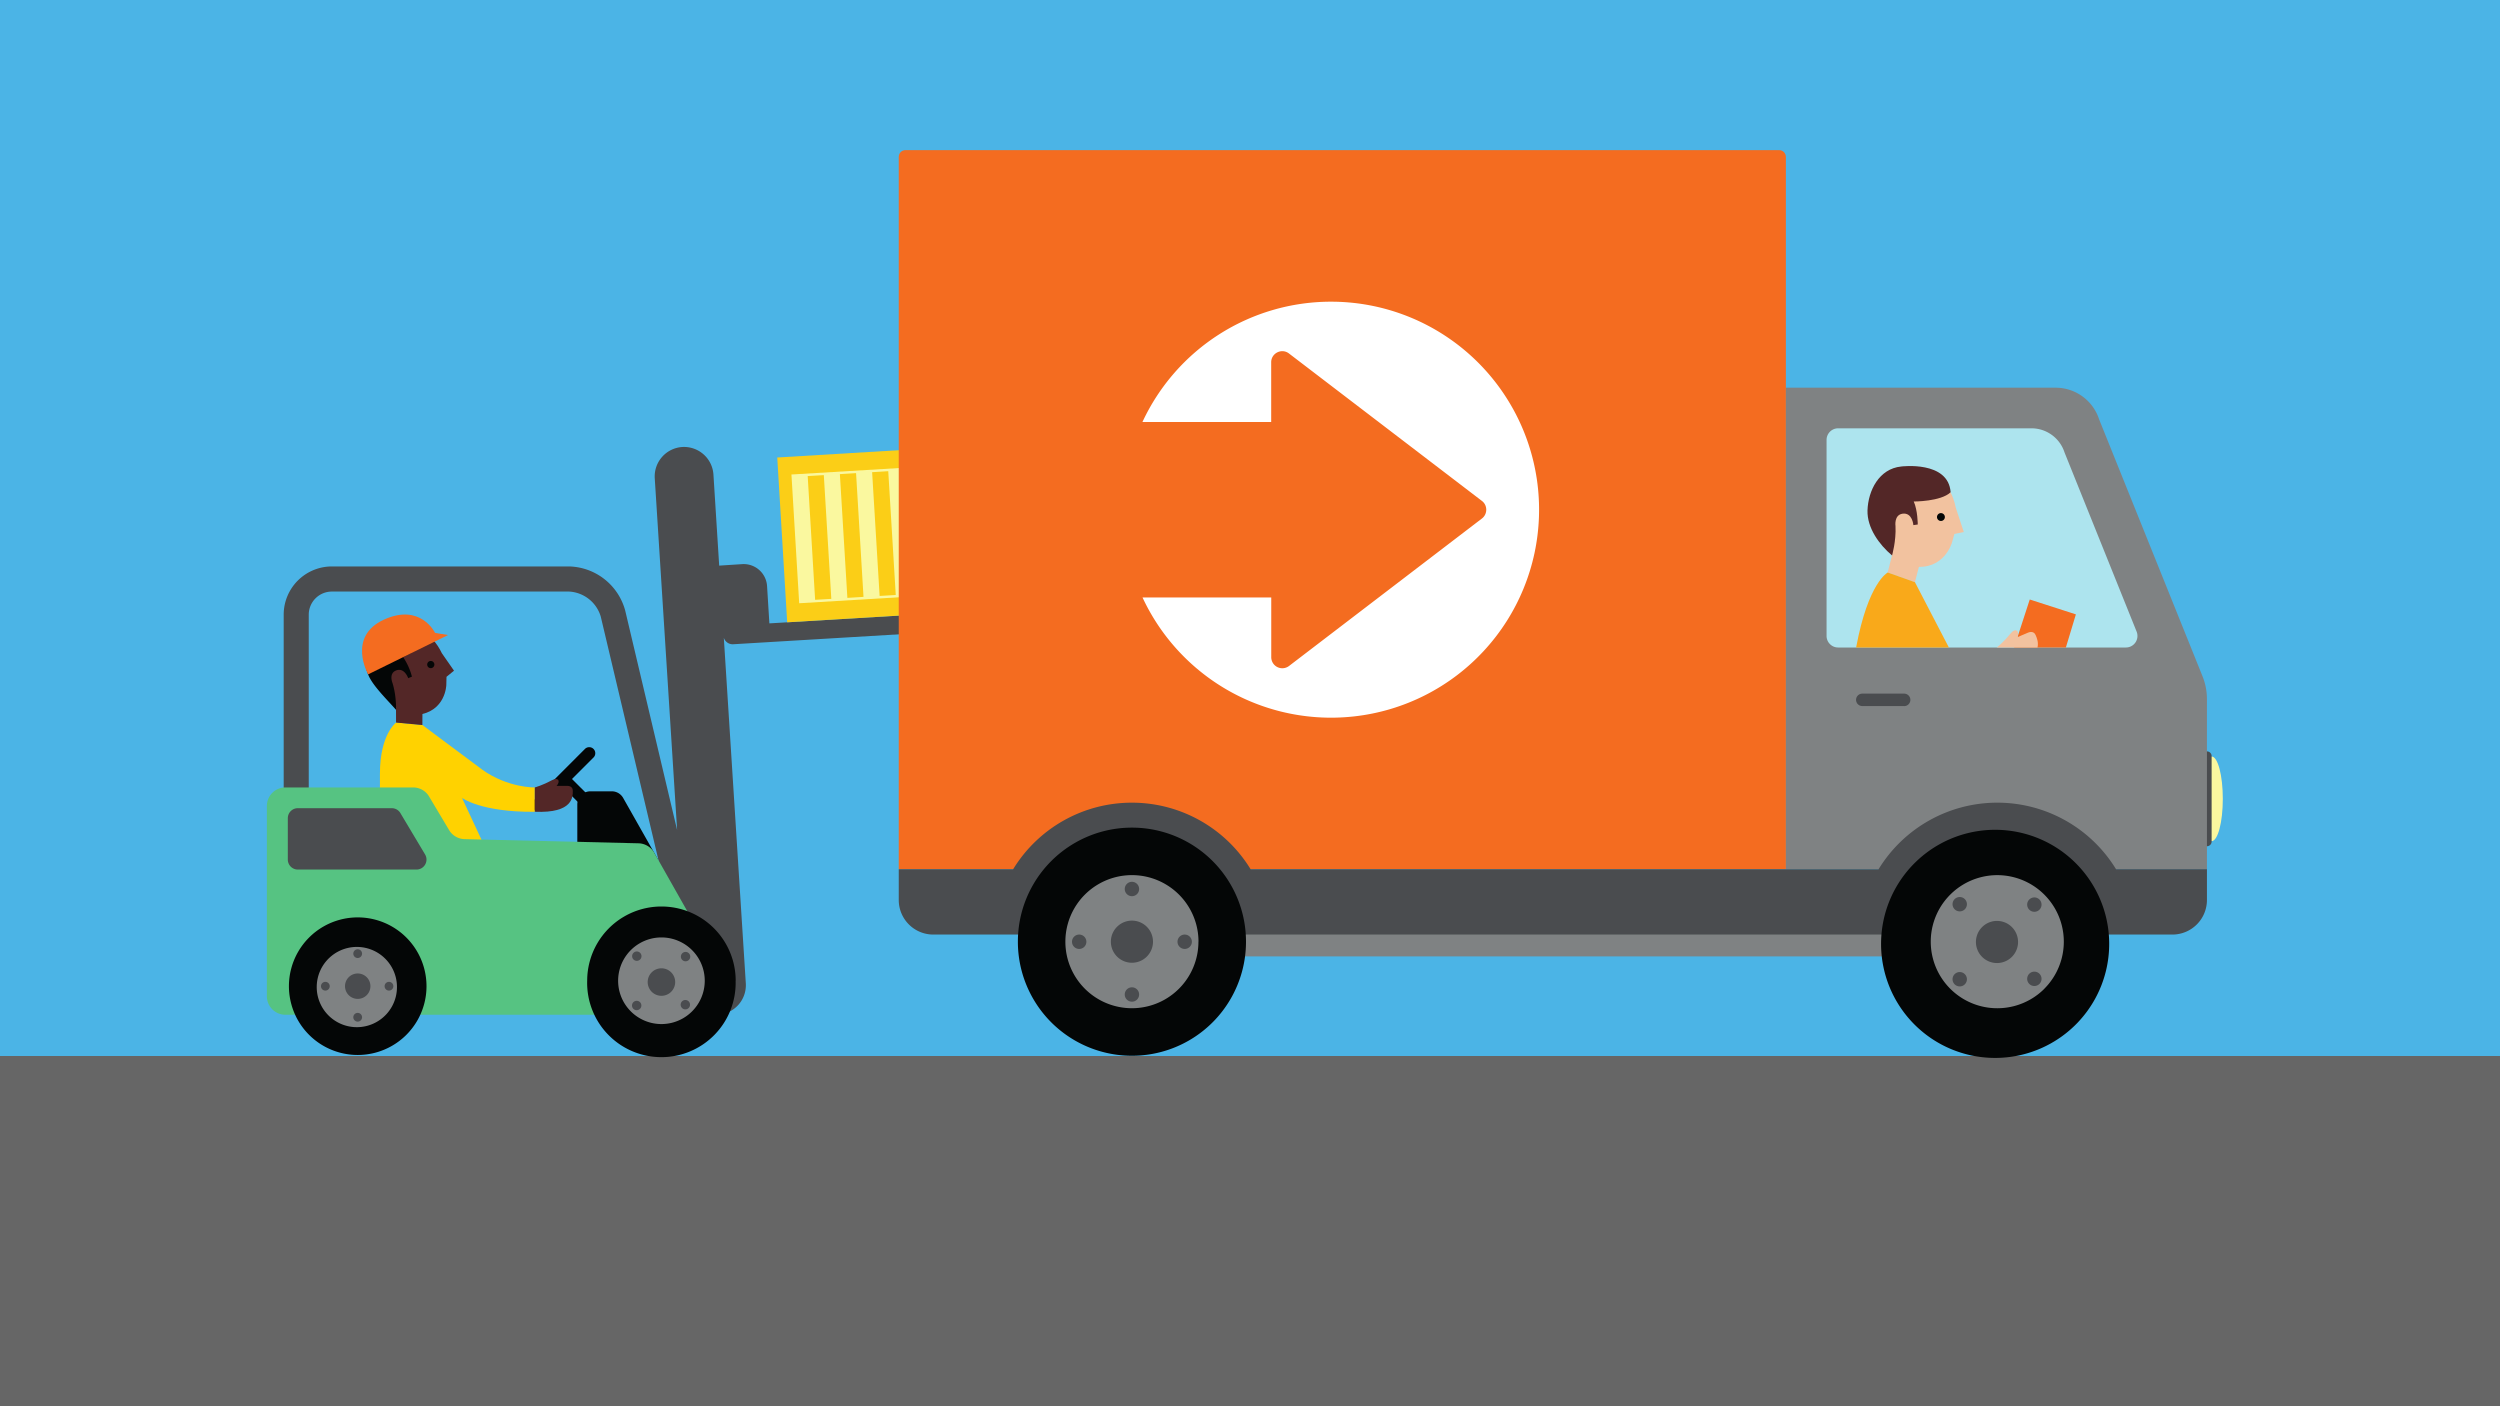 <svg xmlns="http://www.w3.org/2000/svg" viewBox="0 0 400 225">
  <path fill="#4bb4e6" d="M400 225H0V0h400v225"/>
  <path fill="#666" d="M400 225H0v-56.04h400V225"/>
  <path fill="#040606" d="M105.37 137.68h-10.9a2.1 2.1 0 01-2.1-2.1v-6.87c0-1.16.94-2.1 2.1-2.1h3.42c.76 0 1.45.41 1.82 1.07l5.66 10"/>
  <path fill="#040606" d="M94.17 128.66a.97.97 0 01-1.37 0l-2.65-2.65a.97.97 0 010-1.37.97.97 0 011.37 0l2.65 2.65c.38.38.38 1 0 1.37"/>
  <path fill="#040606" d="M85.34 129.45a.97.97 0 010-1.37l8.25-8.25a.97.97 0 011.37 0c.38.38.38 1 0 1.37l-8.25 8.25a.97.97 0 01-1.37 0"/>
  <path fill="#ffd200" d="M77.13 123.12L67.58 116l-4.2-.4s-2.59 1.89-2.59 8.16V126l-.01 8.89h16.51l-3.37-7.23s2.98 2.3 11.65 2.23v-3.9s-4.27.11-8.44-2.86"/>
  <path fill="#532727" d="M71.44 108.29l-.03 1.32s-.1 4.25-4.63 4.77c-2.9.33-5.88-3.18-6.82-5.97-1.39-4.13.1-6.4 3.09-7.39 3.28-1.08 5.98.03 7.65 3.5l1.94 2.79-1.2.98"/>
  <path fill="#532727" d="M63.37 115.61l4.21.4.01-2.09-4.23-.77.01 2.46"/>
  <path fill="#040606" d="M64.51 105.15a10.17 10.17 0 011.4 3.11l-.6.25s-.6-1.78-1.95-1.23c-1.2.48-.56 2-.56 2 .65 2.11.57 4.3.57 4.3-1.46-1.67-3.81-3.93-4.47-5.67-1.62-4.3.4-5.99 3.3-7.19 0 0 5.55-1.9 7.2 1.78l-4.89 2.65"/>
  <path fill="#f46c20" d="M71.7 101.6l-12.8 6.3s-3.4-6.01 2.49-8.74c5.9-2.73 8.22 2.1 8.22 2.1l2.1.35"/>
  <path fill="#040606" d="M68.35 106.33a.57.57 0 101.15 0 .57.57 0 00-1.15 0"/>
  <path fill="#532727" d="M85.57 125.99s1.3-.37 2.6-1.09c1.28-.7 1.5.2.88.84h1.7s.9-.05.9.77c0 .92.1 3.64-6.08 3.37v-3.9"/>
  <path fill="#4a4c4f" d="M106.71 147.11c-.44.56-1.17.87-2.06.87H53.09a3.7 3.7 0 01-3.69-3.69V98.34a3.7 3.7 0 013.69-3.69h37.98a5.6 5.6 0 015.05 4l10.96 46.26c.2.86.07 1.65-.37 2.2zm55.42-49.7l-39.03 2.33-.37-5.98a3.75 3.75 0 00-3.96-3.5l-3.7.24-.92-14.58a4.72 4.72 0 00-4.99-4.4 4.72 4.72 0 00-4.4 5l3.58 56.29-8.3-35.09a9.54 9.54 0 00-8.97-7.09H53.09a7.72 7.72 0 00-7.7 7.71v45.95a7.7 7.7 0 007.7 7.7h51.56c1.88 0 3.59-.69 4.79-1.91l.5 7.86a4.72 4.72 0 005 4.4 4.72 4.72 0 004.39-5l-3.52-55.3c.2.64.82 1.08 1.5 1.04l45-2.7a1.5 1.5 0 001.4-1.57 1.5 1.5 0 00-1.58-1.4"/>
  <path fill="#56c382" d="M114.24 162.36H45.66a2.96 2.96 0 01-2.96-2.97v-30.44a2.96 2.96 0 012.96-2.96H66.1c1.06 0 2.04.56 2.57 1.48l3.16 5.3c.5.88 1.43 1.44 2.44 1.49l27.96.67c1 .05 1.93.6 2.43 1.48l12.16 21.5a2.97 2.97 0 01-2.57 4.45"/>
  <path fill="#fbce17" d="M158.5 97.61l-32.55 1.96-1.59-26.37 32.55-1.96 1.59 26.37"/>
  <path fill="#faf89f" d="M156.22 94.82l-28.35 1.7-1.24-20.6 28.36-1.7 1.23 20.6"/>
  <path fill="#fbce17" d="M153.62 94.57l-2.57.16-1.2-19.8 2.58-.16 1.2 19.8m-5.16.31l-2.58.16-1.2-19.8 2.59-.16 1.19 19.8m-5.16.32l-2.57.15-1.2-19.8 2.58-.16 1.2 19.8m-5.16.31l-2.58.16-1.2-19.8 2.59-.16 1.19 19.8m-5.16.32l-2.58.15-1.19-19.8 2.58-.15 1.2 19.8"/>
  <path fill="#7f8283" d="M151.26 76.78l-2.49 4.18 1.44-.09.23 3.8 2.58-.16-.23-3.8 1.44-.08-2.97-3.85"/>
  <path fill="#040606" d="M117.7 156.92a11.88 11.88 0 11-23.75 0 11.88 11.88 0 0123.76 0"/>
  <path fill="#7f8283" d="M112.76 156.92a6.93 6.93 0 11-13.86 0 6.93 6.93 0 0113.86 0"/>
  <path fill="#4a4c4f" d="M102.47 161.33a.75.75 0 11-1.05-1.05.75.75 0 011.05 1.05m7.77-7.76a.75.75 0 11-1.06-1.06.75.75 0 011.06 1.06m-8.82 0a.75.75 0 111.05-1.06.75.75 0 01-1.05 1.06m7.76 7.76a.75.75 0 111.06-1.05.75.75 0 01-1.06 1.05m-1.16-4.41a2.2 2.2 0 11-4.38 0 2.2 2.2 0 014.38 0"/>
  <path fill="#040606" d="M65.02 165.57a11 11 0 11-15.57-15.56 11 11 0 0115.57 15.56"/>
  <path fill="#7f8283" d="M61.77 162.33a6.42 6.42 0 11-9.07-9.08 6.42 6.42 0 019.07 9.08"/>
  <path fill="#4a4c4f" d="M52.14 158.49a.7.7 0 110-1.39.7.7 0 010 1.39m10.18 0a.7.7 0 110-1.39.7.7 0 010 1.39m-5.78-5.79a.7.7 0 111.38 0 .7.7 0 01-1.38 0m0 10.18a.7.7 0 111.38 0 .7.7 0 01-1.38 0m2.13-3.65a2.03 2.03 0 11-2.87-2.88 2.03 2.03 0 012.87 2.88m7.93-20.1H47.66a1.6 1.6 0 01-1.61-1.61v-6.6c0-.9.72-1.61 1.6-1.61h15.03c.57 0 1.1.3 1.38.78l3.94 6.6a1.6 1.6 0 01-1.38 2.44"/>
  <path fill="#faf89f" d="M355.65 127.81c0 3.74-.8 6.77-1.79 6.77s-1.79-3.03-1.79-6.77c0-3.74.8-6.77 1.79-6.77s1.79 3.03 1.79 6.77"/>
  <path fill="#4a4c4f" d="M353.11 135.4a.75.75 0 01-.75-.75v-13.68a.75.75 0 111.5 0v13.68c0 .41-.33.75-.75.75"/>
  <path fill="#7f8283" d="M304.53 153.02H196.46a3.5 3.5 0 01-3.49-3.49 3.5 3.5 0 013.5-3.5h108.06a3.5 3.5 0 013.49 3.5 3.5 3.5 0 01-3.5 3.5m24.38-91h-43.16v77.05h67.37v-27.22c0-1.25-.24-2.49-.7-3.64L335.86 67.1a7.32 7.32 0 00-6.97-5.07"/>
  <path fill="#ade4ee" d="M340.14 103.6a1.85 1.85 0 001.72-2.54l-11.54-28.68a5.56 5.56 0 00-5.3-3.85H294.1c-1.02 0-1.85.83-1.85 1.86v31.36c0 1.02.83 1.85 1.85 1.85h46.04"/>
  <path fill="#f46c20" d="M285.74 139.08H143.8V25.1c0-.6.48-1.08 1.07-1.08h139.8c.59 0 1.07.48 1.07 1.08v113.97"/>
  <path fill="#4a4c4f" d="M338.57 139.08a22.27 22.27 0 00-38 0H200.1a22.27 22.27 0 00-38 0h-18.3V144a5.53 5.53 0 005.53 5.53h198.25a5.53 5.53 0 005.53-5.53v-4.93h-14.54"/>
  <path fill="#040606" d="M199.36 150.67a18.25 18.25 0 11-36.5 0 18.25 18.25 0 0136.5 0"/>
  <path fill="#7f8283" d="M191.75 150.67a10.64 10.64 0 11-21.29 0 10.64 10.64 0 0121.3 0"/>
  <path fill="#4a4c4f" d="M182.26 159.12a1.15 1.15 0 11-2.3 0 1.15 1.15 0 012.3 0m0-16.88a1.15 1.15 0 11-2.3 0 1.15 1.15 0 012.3 0m-9.59 9.59a1.15 1.15 0 110-2.3 1.15 1.15 0 010 2.3m16.88 0a1.15 1.15 0 110-2.3 1.15 1.15 0 010 2.3m-5.07-1.16a3.37 3.37 0 11-6.74 0 3.37 3.37 0 016.74 0"/>
  <path fill="#040606" d="M332.47 163.57a18.25 18.25 0 11-25.8-25.8 18.25 18.25 0 0125.8 25.8"/>
  <path fill="#7f8283" d="M327.1 158.2a10.64 10.64 0 11-15.06-15.06 10.64 10.64 0 0115.05 15.06"/>
  <path fill="#4a4c4f" d="M314.4 157.46a1.15 1.15 0 11-1.62-1.63 1.15 1.15 0 011.62 1.63m11.94-11.94a1.15 1.15 0 11-1.62-1.63 1.15 1.15 0 011.62 1.63m-13.56 0a1.15 1.15 0 111.62-1.63 1.15 1.15 0 01-1.62 1.63m11.94 11.94a1.15 1.15 0 111.62-1.63 1.15 1.15 0 01-1.62 1.63m-2.77-4.41a3.37 3.37 0 11-4.77-4.76 3.37 3.37 0 014.77 4.76m-17.29-40.08h-6.69a1 1 0 01-1-1 1 1 0 011-.99h6.7a1 1 0 01.99 1 1 1 0 01-1 1"/>
  <path fill="#fff" d="M212.98 48.27a33.28 33.28 0 00-30.19 19.25h20.6v-9.56c0-1.46 1.69-2.3 2.85-1.4l30.87 23.59c.92.7.92 2.1 0 2.81l-30.87 23.6a1.77 1.77 0 01-2.84-1.41v-9.56h-20.6a33.28 33.28 0 1030.18-47.32"/>
  <path fill="#f46c20" d="M324.76 95.92l-2.5 7.68h8.28l1.6-5.3-7.38-2.38"/>
  <path fill="#f2c29f" d="M312.7 85.44l-.39 1.39s-1.25 4.48-6.19 3.8c-3.15-.42-5.59-3.4-5.62-8.16-.02-4.76 1.84-6.75 5.26-6.99 3.77-.26 6.33 1.64 7.17 5.77l1.28 3.88-1.5.3"/>
  <path fill="#f2c29f" d="M302.04 91.6l4.35 1.55.72-2.78-4.28-1.95-.8 3.17"/>
  <path fill="#532727" d="M303.28 84.17c.12 2.4-.55 4.7-.55 4.7-2.05-1.71-4.01-4.42-3.93-7.2.1-3.17 1.84-6.68 5.4-7.03 0 0 7.54-.97 7.9 4.12-1.57 1.5-5.9 1.48-5.9 1.48.64 1.44.64 3.68.64 3.68l-.7.1s-.15-2.05-1.73-1.83c-1.4.2-1.13 1.98-1.13 1.98"/>
  <path fill="#f9a91a" d="M296.98 103.6c1.94-10.45 5.06-12 5.06-12l4.35 1.55 5.43 10.45h-14.84"/>
  <path fill="#040606" d="M309.95 82.53a.63.63 0 101.22.3.63.63 0 00-1.22-.3"/>
  <path fill="#f2c29f" d="M319.48 103.6s1.13-.88 2.1-2.12c.98-1.24 1.57-.44 1.22.46l1.67-.71s.89-.43 1.23.38c.17.4.5 1.12.3 2h-6.52"/>
</svg>
